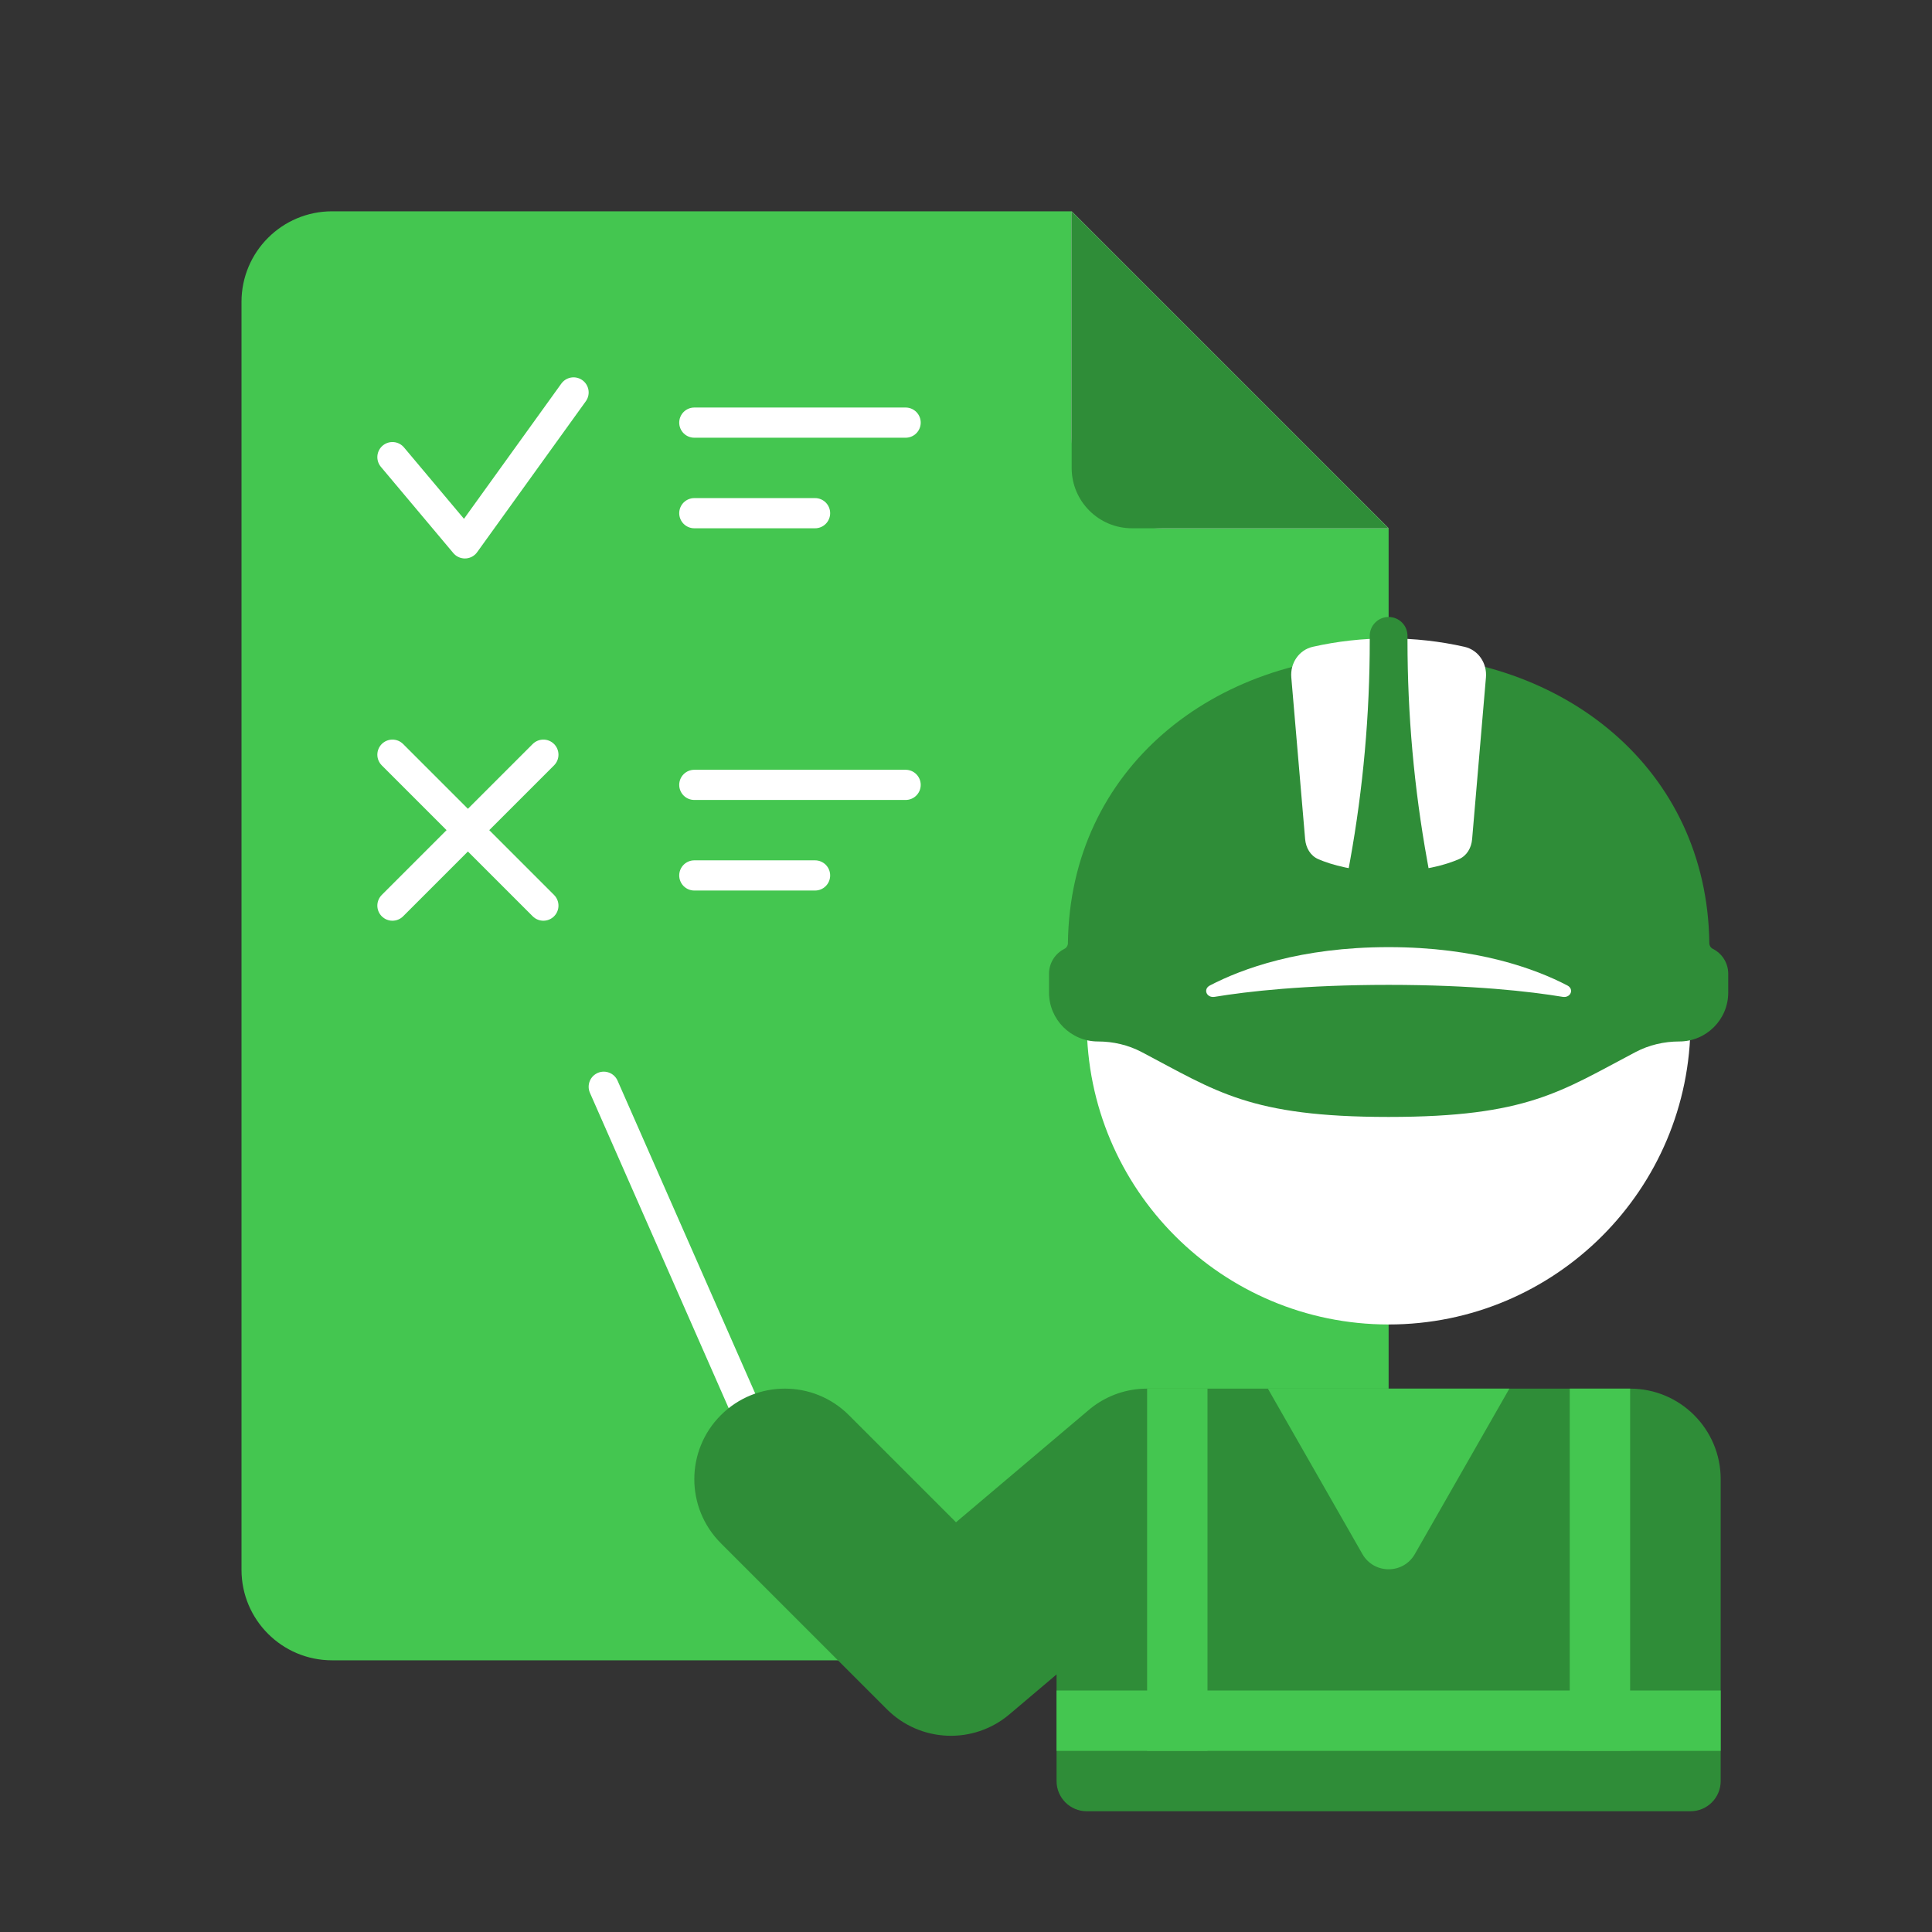 <svg width="64" height="64" viewBox="0 0 64 64" fill="none" xmlns="http://www.w3.org/2000/svg">
<rect x="0" y="0" width="64" height="64" fill="#333333" stroke="none"/>
<path d="M8 10C8 8.343 9.343 7 11 7H35.5V14.5C35.5 16.157 36.843 17.5 38.5 17.5H46V52C46 53.657 44.657 55 43 55H11C9.343 55 8 53.657 8 52V10Z" fill="#44C650"/>
<path d="M46 17.5H38.5C36.843 17.5 35.5 16.157 35.5 14.5V7L46 17.5Z" fill="white"/>
<path d="M46 17.5H37.5C36.395 17.5 35.5 16.605 35.5 15.5V7L46 17.5Z" fill="#2F8D38"/>
<path d="M23 14H30" stroke="white" stroke-linecap="round" stroke-linejoin="round"/>
<path d="M23 17H27" stroke="white" stroke-linecap="round" stroke-linejoin="round"/>
<path d="M23 26H30" stroke="white" stroke-linecap="round" stroke-linejoin="round"/>
<path d="M23 29H27" stroke="white" stroke-linecap="round" stroke-linejoin="round"/>
<path d="M13 25L18 30" stroke="white" stroke-linecap="round" stroke-linejoin="round"/>
<path d="M18 25L13 30" stroke="white" stroke-linecap="round" stroke-linejoin="round"/>
<path d="M13 15.143L15.4 18L19 13" stroke="white" stroke-linecap="round" stroke-linejoin="round"/>
<path d="M25.5 48.5L20 36" stroke="white" stroke-linecap="round" stroke-linejoin="round"/>
<path fill-rule="evenodd" clip-rule="evenodd" d="M35 55.468L33.438 56.79C32.247 57.798 30.482 57.725 29.379 56.621L23.879 51.121C22.707 49.95 22.707 48.05 23.879 46.879C25.05 45.707 26.95 45.707 28.121 46.879L31.669 50.427L36.044 46.726C36.504 46.329 37.086 46.07 37.726 46.012C37.817 46.004 37.908 46 37.999 46C37.999 46 38 46 38 46H54C55.657 46 57 47.343 57 49V59C57 59.552 56.552 60 56 60H36C35.448 60 35 59.552 35 59V55.468Z" fill="#2F8D38"/>
<path d="M45.132 51.481L42 46H50L46.868 51.481C46.484 52.152 45.516 52.152 45.132 51.481Z" fill="#44C650"/>
<path d="M46 43.875C51.523 43.875 56 39.398 56 33.875H36C36 39.398 40.477 43.875 46 43.875Z" fill="white"/>
<path d="M46 21.688C40.196 21.688 35.447 25.47 35.376 31.244C35.375 31.323 35.33 31.398 35.258 31.433C34.947 31.589 34.75 31.908 34.75 32.256V32.879C34.75 33.774 35.476 34.5 36.371 34.5C36.874 34.5 37.373 34.616 37.818 34.85C40.295 36.151 41.401 37 46 37C50.599 37 51.705 36.151 54.182 34.85C54.627 34.616 55.126 34.5 55.629 34.5C56.524 34.5 57.25 33.774 57.25 32.879V32.256C57.25 31.908 57.053 31.589 56.742 31.433C56.67 31.398 56.625 31.323 56.624 31.244C56.553 25.47 51.804 21.688 46 21.688Z" fill="#2F8D38"/>
<path d="M48.512 21.426C48.972 21.53 49.264 21.969 49.224 22.439L48.766 27.797C48.742 28.085 48.592 28.348 48.327 28.462C47.905 28.643 47.143 28.875 46 28.875C44.858 28.875 44.095 28.643 43.673 28.462C43.408 28.348 43.259 28.085 43.234 27.797L42.776 22.439C42.736 21.969 43.028 21.53 43.488 21.426C44.293 21.244 45.135 21.148 46 21.148C46.865 21.148 47.707 21.244 48.512 21.426Z" fill="white"/>
<path d="M46 32.625C43.211 32.625 41.318 32.843 40.235 33.022C39.971 33.065 39.843 32.767 40.081 32.644C41.133 32.096 43.073 31.375 46 31.375C48.927 31.375 50.867 32.096 51.919 32.644C52.157 32.767 52.029 33.065 51.765 33.022C50.682 32.843 48.789 32.625 46 32.625Z" fill="white"/>
<path d="M45.375 21.226V21.062C45.375 20.717 45.655 20.438 46 20.438C46.345 20.438 46.625 20.717 46.625 21.062V21.226C46.625 23.669 46.843 26.107 47.278 28.511L47.364 28.989H44.636L44.723 28.511C45.157 26.107 45.375 23.669 45.375 21.226Z" fill="#2F8D38"/>
<rect x="35" y="56" width="22" height="2" fill="#44C650"/>
<rect x="38" y="46" width="2" height="12" fill="#44C650"/>
<rect x="52" y="46" width="2" height="12" fill="#44C650"/>
</svg>
